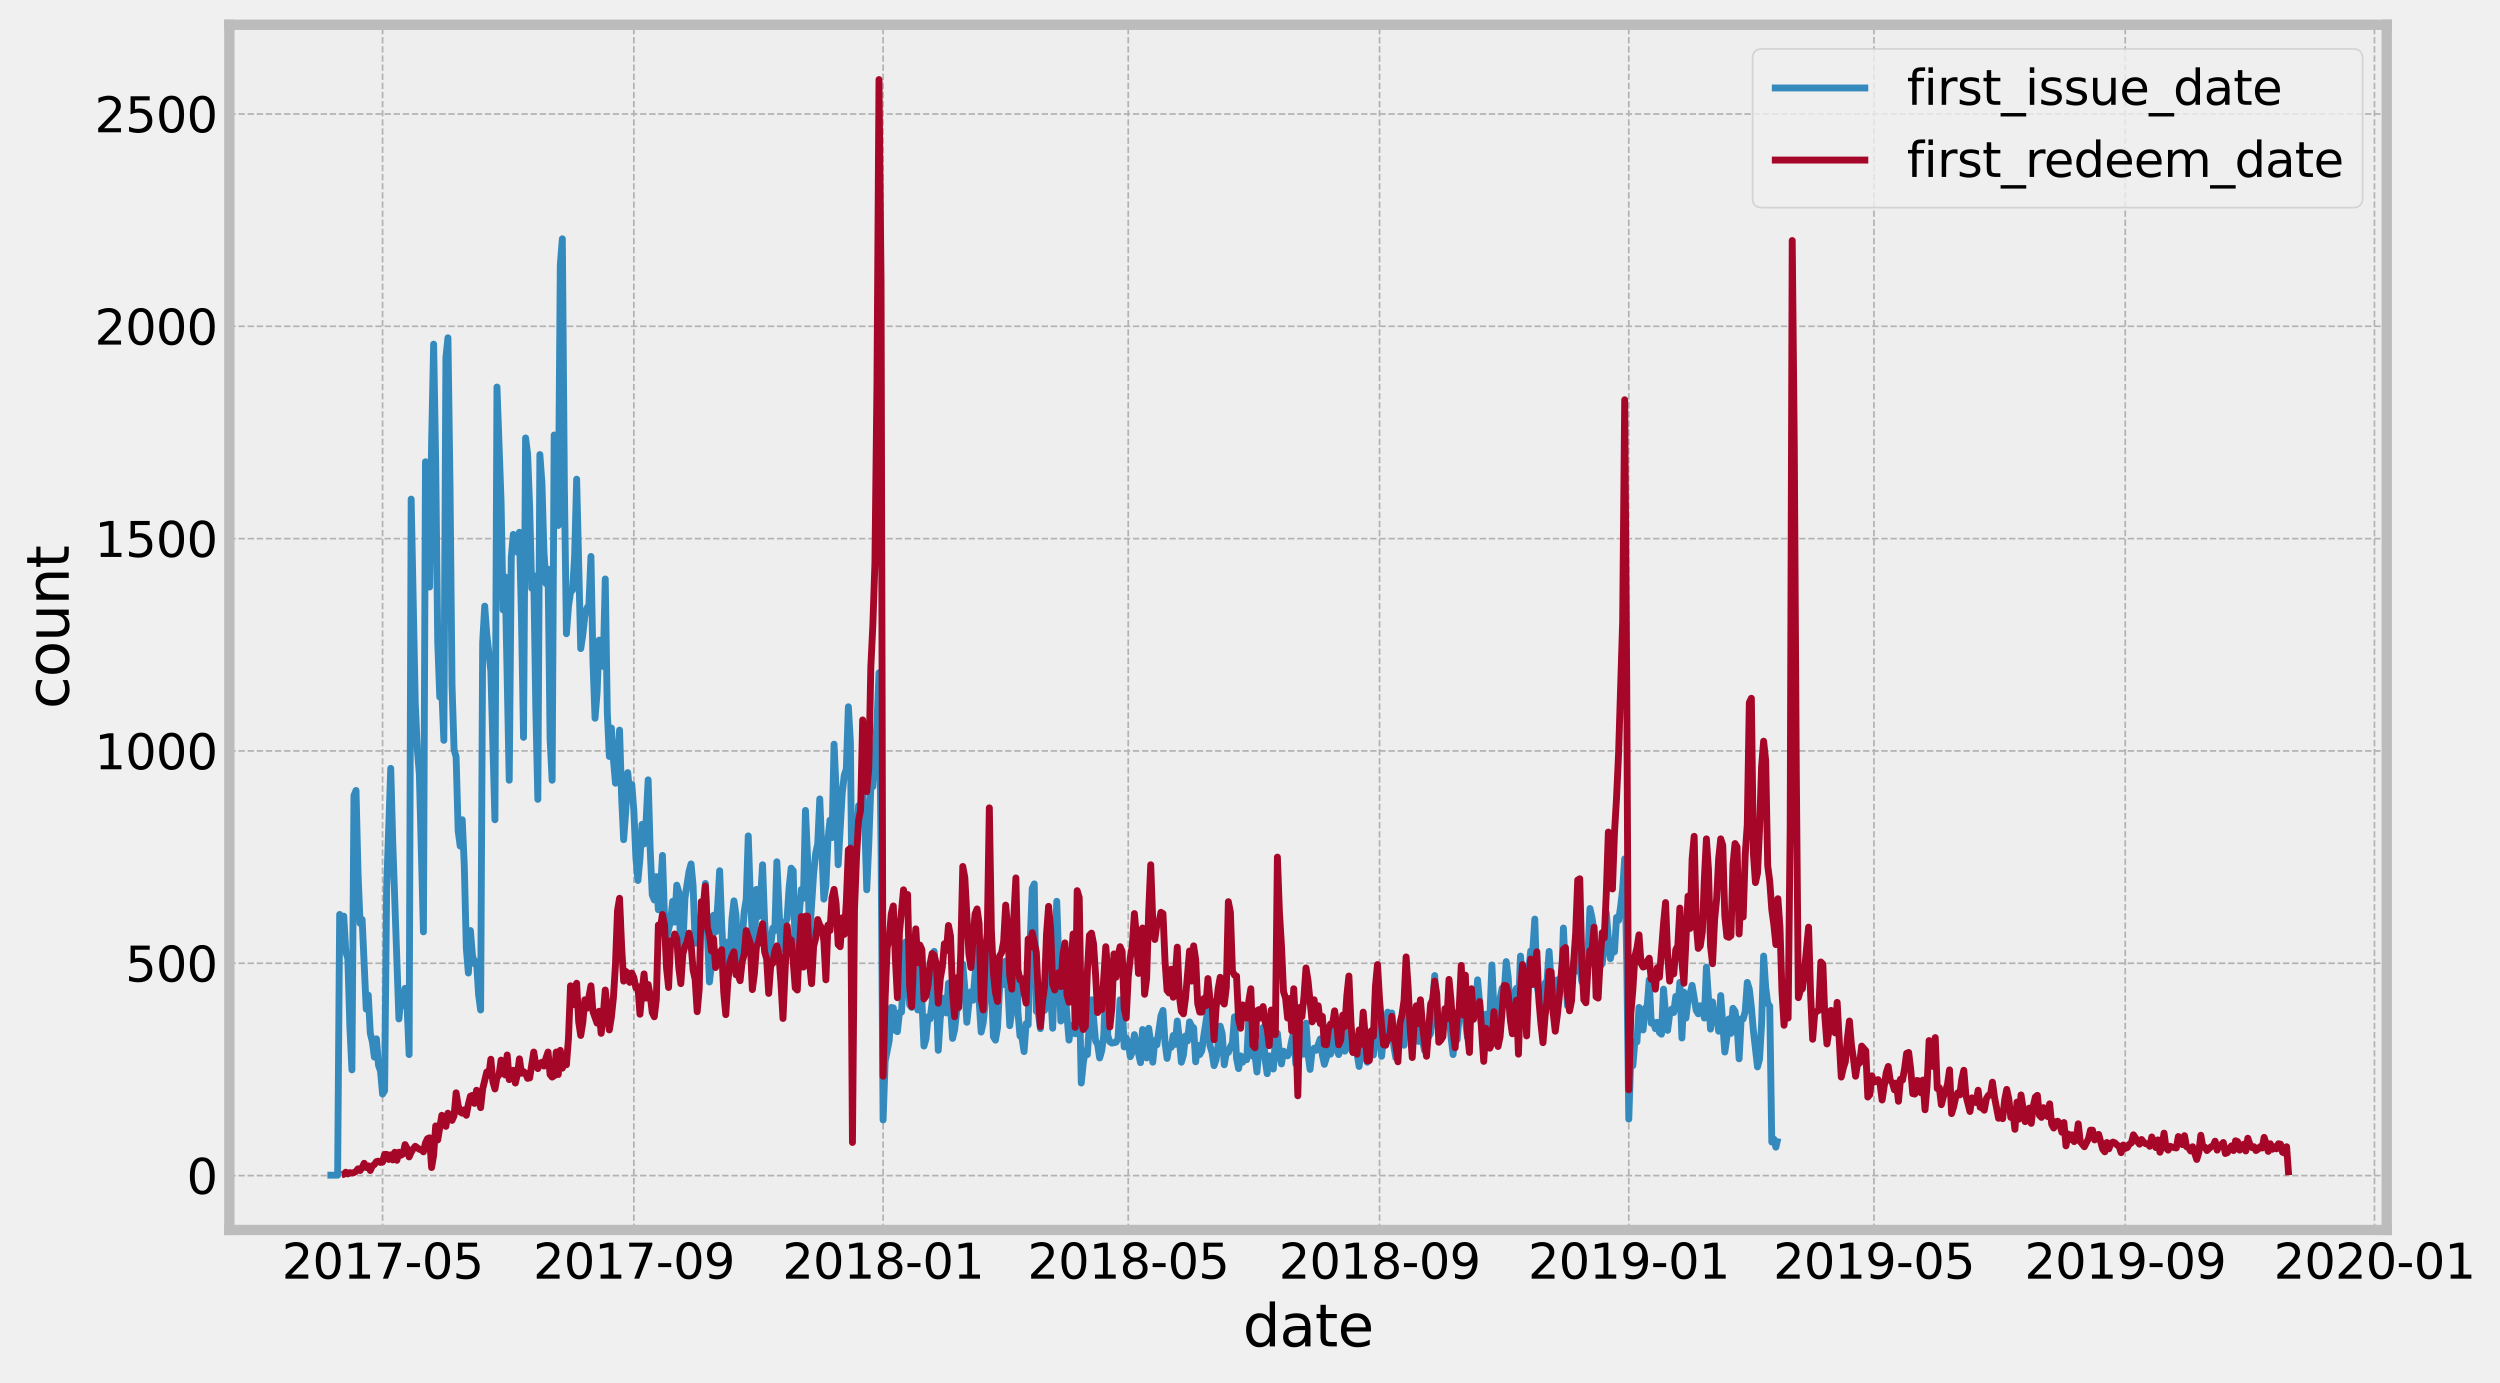 <?xml version="1.0" encoding="utf-8" standalone="no"?>
<!DOCTYPE svg PUBLIC "-//W3C//DTD SVG 1.1//EN"
  "http://www.w3.org/Graphics/SVG/1.1/DTD/svg11.dtd">
<svg xmlns:xlink="http://www.w3.org/1999/xlink" width="725.878pt" height="401.629pt" viewBox="0 0 725.878 401.629" xmlns="http://www.w3.org/2000/svg" version="1.1">
 <defs>
  <style type="text/css">*{stroke-linejoin: round; stroke-linecap: butt}</style>
 </defs>
 <g id="figure_1">
  <g id="patch_1">
   <path d="M 0 401.629 
L 725.878 401.629 
L 725.878 0 
L 0 0 
z
" style="fill: #f0f0f0"/>
  </g>
  <g id="axes_1">
   <g id="patch_2">
    <path d="M 66.589 357.12 
L 692.989 357.12 
L 692.989 7.2 
L 66.589 7.2 
z
" style="fill: #eeeeee"/>
   </g>
   <g id="matplotlib.axis_1">
    <g id="xtick_1">
     <g id="line2d_1">
      <path d="M 111.078 357.12 
L 111.078 7.2 
" clip-path="url(#p4483f1f3fa)" style="fill: none; stroke-dasharray: 1.85,0.8; stroke-dashoffset: 0; stroke: #b2b2b2; stroke-width: 0.5"/>
     </g>
     <g id="line2d_2"/>
     <g id="text_1">
      <!-- 2017-05 -->
      <g transform="translate(81.83 371.258)scale(0.14 -0.14)">
       <defs>
        <path id="DejaVuSans-32" d="M 1228 531 
L 3431 531 
L 3431 0 
L 469 0 
L 469 531 
Q 828 903 1448 1529 
Q 2069 2156 2228 2338 
Q 2531 2678 2651 2914 
Q 2772 3150 2772 3378 
Q 2772 3750 2511 3984 
Q 2250 4219 1831 4219 
Q 1534 4219 1204 4116 
Q 875 4013 500 3803 
L 500 4441 
Q 881 4594 1212 4672 
Q 1544 4750 1819 4750 
Q 2544 4750 2975 4387 
Q 3406 4025 3406 3419 
Q 3406 3131 3298 2873 
Q 3191 2616 2906 2266 
Q 2828 2175 2409 1742 
Q 1991 1309 1228 531 
z
" transform="scale(0.016)"/>
        <path id="DejaVuSans-30" d="M 2034 4250 
Q 1547 4250 1301 3770 
Q 1056 3291 1056 2328 
Q 1056 1369 1301 889 
Q 1547 409 2034 409 
Q 2525 409 2770 889 
Q 3016 1369 3016 2328 
Q 3016 3291 2770 3770 
Q 2525 4250 2034 4250 
z
M 2034 4750 
Q 2819 4750 3233 4129 
Q 3647 3509 3647 2328 
Q 3647 1150 3233 529 
Q 2819 -91 2034 -91 
Q 1250 -91 836 529 
Q 422 1150 422 2328 
Q 422 3509 836 4129 
Q 1250 4750 2034 4750 
z
" transform="scale(0.016)"/>
        <path id="DejaVuSans-31" d="M 794 531 
L 1825 531 
L 1825 4091 
L 703 3866 
L 703 4441 
L 1819 4666 
L 2450 4666 
L 2450 531 
L 3481 531 
L 3481 0 
L 794 0 
L 794 531 
z
" transform="scale(0.016)"/>
        <path id="DejaVuSans-37" d="M 525 4666 
L 3525 4666 
L 3525 4397 
L 1831 0 
L 1172 0 
L 2766 4134 
L 525 4134 
L 525 4666 
z
" transform="scale(0.016)"/>
        <path id="DejaVuSans-2d" d="M 313 2009 
L 1997 2009 
L 1997 1497 
L 313 1497 
L 313 2009 
z
" transform="scale(0.016)"/>
        <path id="DejaVuSans-35" d="M 691 4666 
L 3169 4666 
L 3169 4134 
L 1269 4134 
L 1269 2991 
Q 1406 3038 1543 3061 
Q 1681 3084 1819 3084 
Q 2600 3084 3056 2656 
Q 3513 2228 3513 1497 
Q 3513 744 3044 326 
Q 2575 -91 1722 -91 
Q 1428 -91 1123 -41 
Q 819 9 494 109 
L 494 744 
Q 775 591 1075 516 
Q 1375 441 1709 441 
Q 2250 441 2565 725 
Q 2881 1009 2881 1497 
Q 2881 1984 2565 2268 
Q 2250 2553 1709 2553 
Q 1456 2553 1204 2497 
Q 953 2441 691 2322 
L 691 4666 
z
" transform="scale(0.016)"/>
       </defs>
       <use xlink:href="#DejaVuSans-32"/>
       <use xlink:href="#DejaVuSans-30" x="63.623"/>
       <use xlink:href="#DejaVuSans-31" x="127.246"/>
       <use xlink:href="#DejaVuSans-37" x="190.869"/>
       <use xlink:href="#DejaVuSans-2d" x="254.492"/>
       <use xlink:href="#DejaVuSans-30" x="290.576"/>
       <use xlink:href="#DejaVuSans-35" x="354.199"/>
      </g>
     </g>
    </g>
    <g id="xtick_2">
     <g id="line2d_3">
      <path d="M 184.039 357.12 
L 184.039 7.2 
" clip-path="url(#p4483f1f3fa)" style="fill: none; stroke-dasharray: 1.85,0.8; stroke-dashoffset: 0; stroke: #b2b2b2; stroke-width: 0.5"/>
     </g>
     <g id="line2d_4"/>
     <g id="text_2">
      <!-- 2017-09 -->
      <g transform="translate(154.791 371.258)scale(0.14 -0.14)">
       <defs>
        <path id="DejaVuSans-39" d="M 703 97 
L 703 672 
Q 941 559 1184 500 
Q 1428 441 1663 441 
Q 2288 441 2617 861 
Q 2947 1281 2994 2138 
Q 2813 1869 2534 1725 
Q 2256 1581 1919 1581 
Q 1219 1581 811 2004 
Q 403 2428 403 3163 
Q 403 3881 828 4315 
Q 1253 4750 1959 4750 
Q 2769 4750 3195 4129 
Q 3622 3509 3622 2328 
Q 3622 1225 3098 567 
Q 2575 -91 1691 -91 
Q 1453 -91 1209 -44 
Q 966 3 703 97 
z
M 1959 2075 
Q 2384 2075 2632 2365 
Q 2881 2656 2881 3163 
Q 2881 3666 2632 3958 
Q 2384 4250 1959 4250 
Q 1534 4250 1286 3958 
Q 1038 3666 1038 3163 
Q 1038 2656 1286 2365 
Q 1534 2075 1959 2075 
z
" transform="scale(0.016)"/>
       </defs>
       <use xlink:href="#DejaVuSans-32"/>
       <use xlink:href="#DejaVuSans-30" x="63.623"/>
       <use xlink:href="#DejaVuSans-31" x="127.246"/>
       <use xlink:href="#DejaVuSans-37" x="190.869"/>
       <use xlink:href="#DejaVuSans-2d" x="254.492"/>
       <use xlink:href="#DejaVuSans-30" x="290.576"/>
       <use xlink:href="#DejaVuSans-39" x="354.199"/>
      </g>
     </g>
    </g>
    <g id="xtick_3">
     <g id="line2d_5">
      <path d="M 256.407 357.12 
L 256.407 7.2 
" clip-path="url(#p4483f1f3fa)" style="fill: none; stroke-dasharray: 1.85,0.8; stroke-dashoffset: 0; stroke: #b2b2b2; stroke-width: 0.5"/>
     </g>
     <g id="line2d_6"/>
     <g id="text_3">
      <!-- 2018-01 -->
      <g transform="translate(227.159 371.258)scale(0.14 -0.14)">
       <defs>
        <path id="DejaVuSans-38" d="M 2034 2216 
Q 1584 2216 1326 1975 
Q 1069 1734 1069 1313 
Q 1069 891 1326 650 
Q 1584 409 2034 409 
Q 2484 409 2743 651 
Q 3003 894 3003 1313 
Q 3003 1734 2745 1975 
Q 2488 2216 2034 2216 
z
M 1403 2484 
Q 997 2584 770 2862 
Q 544 3141 544 3541 
Q 544 4100 942 4425 
Q 1341 4750 2034 4750 
Q 2731 4750 3128 4425 
Q 3525 4100 3525 3541 
Q 3525 3141 3298 2862 
Q 3072 2584 2669 2484 
Q 3125 2378 3379 2068 
Q 3634 1759 3634 1313 
Q 3634 634 3220 271 
Q 2806 -91 2034 -91 
Q 1263 -91 848 271 
Q 434 634 434 1313 
Q 434 1759 690 2068 
Q 947 2378 1403 2484 
z
M 1172 3481 
Q 1172 3119 1398 2916 
Q 1625 2713 2034 2713 
Q 2441 2713 2670 2916 
Q 2900 3119 2900 3481 
Q 2900 3844 2670 4047 
Q 2441 4250 2034 4250 
Q 1625 4250 1398 4047 
Q 1172 3844 1172 3481 
z
" transform="scale(0.016)"/>
       </defs>
       <use xlink:href="#DejaVuSans-32"/>
       <use xlink:href="#DejaVuSans-30" x="63.623"/>
       <use xlink:href="#DejaVuSans-31" x="127.246"/>
       <use xlink:href="#DejaVuSans-38" x="190.869"/>
       <use xlink:href="#DejaVuSans-2d" x="254.492"/>
       <use xlink:href="#DejaVuSans-30" x="290.576"/>
       <use xlink:href="#DejaVuSans-31" x="354.199"/>
      </g>
     </g>
    </g>
    <g id="xtick_4">
     <g id="line2d_7">
      <path d="M 327.589 357.12 
L 327.589 7.2 
" clip-path="url(#p4483f1f3fa)" style="fill: none; stroke-dasharray: 1.85,0.8; stroke-dashoffset: 0; stroke: #b2b2b2; stroke-width: 0.5"/>
     </g>
     <g id="line2d_8"/>
     <g id="text_4">
      <!-- 2018-05 -->
      <g transform="translate(298.341 371.258)scale(0.14 -0.14)">
       <use xlink:href="#DejaVuSans-32"/>
       <use xlink:href="#DejaVuSans-30" x="63.623"/>
       <use xlink:href="#DejaVuSans-31" x="127.246"/>
       <use xlink:href="#DejaVuSans-38" x="190.869"/>
       <use xlink:href="#DejaVuSans-2d" x="254.492"/>
       <use xlink:href="#DejaVuSans-30" x="290.576"/>
       <use xlink:href="#DejaVuSans-35" x="354.199"/>
      </g>
     </g>
    </g>
    <g id="xtick_5">
     <g id="line2d_9">
      <path d="M 400.551 357.12 
L 400.551 7.2 
" clip-path="url(#p4483f1f3fa)" style="fill: none; stroke-dasharray: 1.85,0.8; stroke-dashoffset: 0; stroke: #b2b2b2; stroke-width: 0.5"/>
     </g>
     <g id="line2d_10"/>
     <g id="text_5">
      <!-- 2018-09 -->
      <g transform="translate(371.303 371.258)scale(0.14 -0.14)">
       <use xlink:href="#DejaVuSans-32"/>
       <use xlink:href="#DejaVuSans-30" x="63.623"/>
       <use xlink:href="#DejaVuSans-31" x="127.246"/>
       <use xlink:href="#DejaVuSans-38" x="190.869"/>
       <use xlink:href="#DejaVuSans-2d" x="254.492"/>
       <use xlink:href="#DejaVuSans-30" x="290.576"/>
       <use xlink:href="#DejaVuSans-39" x="354.199"/>
      </g>
     </g>
    </g>
    <g id="xtick_6">
     <g id="line2d_11">
      <path d="M 472.919 357.12 
L 472.919 7.2 
" clip-path="url(#p4483f1f3fa)" style="fill: none; stroke-dasharray: 1.85,0.8; stroke-dashoffset: 0; stroke: #b2b2b2; stroke-width: 0.5"/>
     </g>
     <g id="line2d_12"/>
     <g id="text_6">
      <!-- 2019-01 -->
      <g transform="translate(443.671 371.258)scale(0.14 -0.14)">
       <use xlink:href="#DejaVuSans-32"/>
       <use xlink:href="#DejaVuSans-30" x="63.623"/>
       <use xlink:href="#DejaVuSans-31" x="127.246"/>
       <use xlink:href="#DejaVuSans-39" x="190.869"/>
       <use xlink:href="#DejaVuSans-2d" x="254.492"/>
       <use xlink:href="#DejaVuSans-30" x="290.576"/>
       <use xlink:href="#DejaVuSans-31" x="354.199"/>
      </g>
     </g>
    </g>
    <g id="xtick_7">
     <g id="line2d_13">
      <path d="M 544.101 357.12 
L 544.101 7.2 
" clip-path="url(#p4483f1f3fa)" style="fill: none; stroke-dasharray: 1.85,0.8; stroke-dashoffset: 0; stroke: #b2b2b2; stroke-width: 0.5"/>
     </g>
     <g id="line2d_14"/>
     <g id="text_7">
      <!-- 2019-05 -->
      <g transform="translate(514.853 371.258)scale(0.14 -0.14)">
       <use xlink:href="#DejaVuSans-32"/>
       <use xlink:href="#DejaVuSans-30" x="63.623"/>
       <use xlink:href="#DejaVuSans-31" x="127.246"/>
       <use xlink:href="#DejaVuSans-39" x="190.869"/>
       <use xlink:href="#DejaVuSans-2d" x="254.492"/>
       <use xlink:href="#DejaVuSans-30" x="290.576"/>
       <use xlink:href="#DejaVuSans-35" x="354.199"/>
      </g>
     </g>
    </g>
    <g id="xtick_8">
     <g id="line2d_15">
      <path d="M 617.062 357.12 
L 617.062 7.2 
" clip-path="url(#p4483f1f3fa)" style="fill: none; stroke-dasharray: 1.85,0.8; stroke-dashoffset: 0; stroke: #b2b2b2; stroke-width: 0.5"/>
     </g>
     <g id="line2d_16"/>
     <g id="text_8">
      <!-- 2019-09 -->
      <g transform="translate(587.814 371.258)scale(0.14 -0.14)">
       <use xlink:href="#DejaVuSans-32"/>
       <use xlink:href="#DejaVuSans-30" x="63.623"/>
       <use xlink:href="#DejaVuSans-31" x="127.246"/>
       <use xlink:href="#DejaVuSans-39" x="190.869"/>
       <use xlink:href="#DejaVuSans-2d" x="254.492"/>
       <use xlink:href="#DejaVuSans-30" x="290.576"/>
       <use xlink:href="#DejaVuSans-39" x="354.199"/>
      </g>
     </g>
    </g>
    <g id="xtick_9">
     <g id="line2d_17">
      <path d="M 689.43 357.12 
L 689.43 7.2 
" clip-path="url(#p4483f1f3fa)" style="fill: none; stroke-dasharray: 1.85,0.8; stroke-dashoffset: 0; stroke: #b2b2b2; stroke-width: 0.5"/>
     </g>
     <g id="line2d_18"/>
     <g id="text_9">
      <!-- 2020-01 -->
      <g transform="translate(660.182 371.258)scale(0.14 -0.14)">
       <use xlink:href="#DejaVuSans-32"/>
       <use xlink:href="#DejaVuSans-30" x="63.623"/>
       <use xlink:href="#DejaVuSans-32" x="127.246"/>
       <use xlink:href="#DejaVuSans-30" x="190.869"/>
       <use xlink:href="#DejaVuSans-2d" x="254.492"/>
       <use xlink:href="#DejaVuSans-30" x="290.576"/>
       <use xlink:href="#DejaVuSans-31" x="354.199"/>
      </g>
     </g>
    </g>
    <g id="text_10">
     <!-- date -->
     <g transform="translate(360.847 390.935)scale(0.168 -0.168)">
      <defs>
       <path id="DejaVuSans-64" d="M 2906 2969 
L 2906 4863 
L 3481 4863 
L 3481 0 
L 2906 0 
L 2906 525 
Q 2725 213 2448 61 
Q 2172 -91 1784 -91 
Q 1150 -91 751 415 
Q 353 922 353 1747 
Q 353 2572 751 3078 
Q 1150 3584 1784 3584 
Q 2172 3584 2448 3432 
Q 2725 3281 2906 2969 
z
M 947 1747 
Q 947 1113 1208 752 
Q 1469 391 1925 391 
Q 2381 391 2643 752 
Q 2906 1113 2906 1747 
Q 2906 2381 2643 2742 
Q 2381 3103 1925 3103 
Q 1469 3103 1208 2742 
Q 947 2381 947 1747 
z
" transform="scale(0.016)"/>
       <path id="DejaVuSans-61" d="M 2194 1759 
Q 1497 1759 1228 1600 
Q 959 1441 959 1056 
Q 959 750 1161 570 
Q 1363 391 1709 391 
Q 2188 391 2477 730 
Q 2766 1069 2766 1631 
L 2766 1759 
L 2194 1759 
z
M 3341 1997 
L 3341 0 
L 2766 0 
L 2766 531 
Q 2569 213 2275 61 
Q 1981 -91 1556 -91 
Q 1019 -91 701 211 
Q 384 513 384 1019 
Q 384 1609 779 1909 
Q 1175 2209 1959 2209 
L 2766 2209 
L 2766 2266 
Q 2766 2663 2505 2880 
Q 2244 3097 1772 3097 
Q 1472 3097 1187 3025 
Q 903 2953 641 2809 
L 641 3341 
Q 956 3463 1253 3523 
Q 1550 3584 1831 3584 
Q 2591 3584 2966 3190 
Q 3341 2797 3341 1997 
z
" transform="scale(0.016)"/>
       <path id="DejaVuSans-74" d="M 1172 4494 
L 1172 3500 
L 2356 3500 
L 2356 3053 
L 1172 3053 
L 1172 1153 
Q 1172 725 1289 603 
Q 1406 481 1766 481 
L 2356 481 
L 2356 0 
L 1766 0 
Q 1100 0 847 248 
Q 594 497 594 1153 
L 594 3053 
L 172 3053 
L 172 3500 
L 594 3500 
L 594 4494 
L 1172 4494 
z
" transform="scale(0.016)"/>
       <path id="DejaVuSans-65" d="M 3597 1894 
L 3597 1613 
L 953 1613 
Q 991 1019 1311 708 
Q 1631 397 2203 397 
Q 2534 397 2845 478 
Q 3156 559 3463 722 
L 3463 178 
Q 3153 47 2828 -22 
Q 2503 -91 2169 -91 
Q 1331 -91 842 396 
Q 353 884 353 1716 
Q 353 2575 817 3079 
Q 1281 3584 2069 3584 
Q 2775 3584 3186 3129 
Q 3597 2675 3597 1894 
z
M 3022 2063 
Q 3016 2534 2758 2815 
Q 2500 3097 2075 3097 
Q 1594 3097 1305 2825 
Q 1016 2553 972 2059 
L 3022 2063 
z
" transform="scale(0.016)"/>
      </defs>
      <use xlink:href="#DejaVuSans-64"/>
      <use xlink:href="#DejaVuSans-61" x="63.477"/>
      <use xlink:href="#DejaVuSans-74" x="124.756"/>
      <use xlink:href="#DejaVuSans-65" x="163.965"/>
     </g>
    </g>
   </g>
   <g id="matplotlib.axis_2">
    <g id="ytick_1">
     <g id="line2d_19">
      <path d="M 66.589 341.338 
L 692.989 341.338 
" clip-path="url(#p4483f1f3fa)" style="fill: none; stroke-dasharray: 1.85,0.8; stroke-dashoffset: 0; stroke: #b2b2b2; stroke-width: 0.5"/>
     </g>
     <g id="line2d_20"/>
     <g id="text_11">
      <!-- 0 -->
      <g transform="translate(54.182 346.657)scale(0.14 -0.14)">
       <use xlink:href="#DejaVuSans-30"/>
      </g>
     </g>
    </g>
    <g id="ytick_2">
     <g id="line2d_21">
      <path d="M 66.589 279.689 
L 692.989 279.689 
" clip-path="url(#p4483f1f3fa)" style="fill: none; stroke-dasharray: 1.85,0.8; stroke-dashoffset: 0; stroke: #b2b2b2; stroke-width: 0.5"/>
     </g>
     <g id="line2d_22"/>
     <g id="text_12">
      <!-- 500 -->
      <g transform="translate(36.367 285.008)scale(0.14 -0.14)">
       <use xlink:href="#DejaVuSans-35"/>
       <use xlink:href="#DejaVuSans-30" x="63.623"/>
       <use xlink:href="#DejaVuSans-30" x="127.246"/>
      </g>
     </g>
    </g>
    <g id="ytick_3">
     <g id="line2d_23">
      <path d="M 66.589 218.04 
L 692.989 218.04 
" clip-path="url(#p4483f1f3fa)" style="fill: none; stroke-dasharray: 1.85,0.8; stroke-dashoffset: 0; stroke: #b2b2b2; stroke-width: 0.5"/>
     </g>
     <g id="line2d_24"/>
     <g id="text_13">
      <!-- 1000 -->
      <g transform="translate(27.459 223.359)scale(0.14 -0.14)">
       <use xlink:href="#DejaVuSans-31"/>
       <use xlink:href="#DejaVuSans-30" x="63.623"/>
       <use xlink:href="#DejaVuSans-30" x="127.246"/>
       <use xlink:href="#DejaVuSans-30" x="190.869"/>
      </g>
     </g>
    </g>
    <g id="ytick_4">
     <g id="line2d_25">
      <path d="M 66.589 156.391 
L 692.989 156.391 
" clip-path="url(#p4483f1f3fa)" style="fill: none; stroke-dasharray: 1.85,0.8; stroke-dashoffset: 0; stroke: #b2b2b2; stroke-width: 0.5"/>
     </g>
     <g id="line2d_26"/>
     <g id="text_14">
      <!-- 1500 -->
      <g transform="translate(27.459 161.71)scale(0.14 -0.14)">
       <use xlink:href="#DejaVuSans-31"/>
       <use xlink:href="#DejaVuSans-35" x="63.623"/>
       <use xlink:href="#DejaVuSans-30" x="127.246"/>
       <use xlink:href="#DejaVuSans-30" x="190.869"/>
      </g>
     </g>
    </g>
    <g id="ytick_5">
     <g id="line2d_27">
      <path d="M 66.589 94.742 
L 692.989 94.742 
" clip-path="url(#p4483f1f3fa)" style="fill: none; stroke-dasharray: 1.85,0.8; stroke-dashoffset: 0; stroke: #b2b2b2; stroke-width: 0.5"/>
     </g>
     <g id="line2d_28"/>
     <g id="text_15">
      <!-- 2000 -->
      <g transform="translate(27.459 100.061)scale(0.14 -0.14)">
       <use xlink:href="#DejaVuSans-32"/>
       <use xlink:href="#DejaVuSans-30" x="63.623"/>
       <use xlink:href="#DejaVuSans-30" x="127.246"/>
       <use xlink:href="#DejaVuSans-30" x="190.869"/>
      </g>
     </g>
    </g>
    <g id="ytick_6">
     <g id="line2d_29">
      <path d="M 66.589 33.093 
L 692.989 33.093 
" clip-path="url(#p4483f1f3fa)" style="fill: none; stroke-dasharray: 1.85,0.8; stroke-dashoffset: 0; stroke: #b2b2b2; stroke-width: 0.5"/>
     </g>
     <g id="line2d_30"/>
     <g id="text_16">
      <!-- 2500 -->
      <g transform="translate(27.459 38.412)scale(0.14 -0.14)">
       <use xlink:href="#DejaVuSans-32"/>
       <use xlink:href="#DejaVuSans-35" x="63.623"/>
       <use xlink:href="#DejaVuSans-30" x="127.246"/>
       <use xlink:href="#DejaVuSans-30" x="190.869"/>
      </g>
     </g>
    </g>
    <g id="text_17">
     <!-- count -->
     <g transform="translate(19.965 205.858)rotate(-90)scale(0.168 -0.168)">
      <defs>
       <path id="DejaVuSans-63" d="M 3122 3366 
L 3122 2828 
Q 2878 2963 2633 3030 
Q 2388 3097 2138 3097 
Q 1578 3097 1268 2742 
Q 959 2388 959 1747 
Q 959 1106 1268 751 
Q 1578 397 2138 397 
Q 2388 397 2633 464 
Q 2878 531 3122 666 
L 3122 134 
Q 2881 22 2623 -34 
Q 2366 -91 2075 -91 
Q 1284 -91 818 406 
Q 353 903 353 1747 
Q 353 2603 823 3093 
Q 1294 3584 2113 3584 
Q 2378 3584 2631 3529 
Q 2884 3475 3122 3366 
z
" transform="scale(0.016)"/>
       <path id="DejaVuSans-6f" d="M 1959 3097 
Q 1497 3097 1228 2736 
Q 959 2375 959 1747 
Q 959 1119 1226 758 
Q 1494 397 1959 397 
Q 2419 397 2687 759 
Q 2956 1122 2956 1747 
Q 2956 2369 2687 2733 
Q 2419 3097 1959 3097 
z
M 1959 3584 
Q 2709 3584 3137 3096 
Q 3566 2609 3566 1747 
Q 3566 888 3137 398 
Q 2709 -91 1959 -91 
Q 1206 -91 779 398 
Q 353 888 353 1747 
Q 353 2609 779 3096 
Q 1206 3584 1959 3584 
z
" transform="scale(0.016)"/>
       <path id="DejaVuSans-75" d="M 544 1381 
L 544 3500 
L 1119 3500 
L 1119 1403 
Q 1119 906 1312 657 
Q 1506 409 1894 409 
Q 2359 409 2629 706 
Q 2900 1003 2900 1516 
L 2900 3500 
L 3475 3500 
L 3475 0 
L 2900 0 
L 2900 538 
Q 2691 219 2414 64 
Q 2138 -91 1772 -91 
Q 1169 -91 856 284 
Q 544 659 544 1381 
z
M 1991 3584 
L 1991 3584 
z
" transform="scale(0.016)"/>
       <path id="DejaVuSans-6e" d="M 3513 2113 
L 3513 0 
L 2938 0 
L 2938 2094 
Q 2938 2591 2744 2837 
Q 2550 3084 2163 3084 
Q 1697 3084 1428 2787 
Q 1159 2491 1159 1978 
L 1159 0 
L 581 0 
L 581 3500 
L 1159 3500 
L 1159 2956 
Q 1366 3272 1645 3428 
Q 1925 3584 2291 3584 
Q 2894 3584 3203 3211 
Q 3513 2838 3513 2113 
z
" transform="scale(0.016)"/>
      </defs>
      <use xlink:href="#DejaVuSans-63"/>
      <use xlink:href="#DejaVuSans-6f" x="54.98"/>
      <use xlink:href="#DejaVuSans-75" x="116.162"/>
      <use xlink:href="#DejaVuSans-6e" x="179.541"/>
      <use xlink:href="#DejaVuSans-74" x="242.92"/>
     </g>
    </g>
   </g>
   <g id="line2d_31">
    <path d="M 95.062 341.215 
L 98.028 341.215 
L 98.621 265.51 
L 99.214 271.181 
L 99.807 266.003 
L 100.401 276.36 
L 100.994 278.333 
L 101.587 298.184 
L 102.18 310.637 
L 102.773 230.986 
L 103.367 229.506 
L 103.96 253.673 
L 104.553 268.099 
L 105.146 266.989 
L 106.332 293.005 
L 106.926 288.936 
L 107.519 300.033 
L 108.112 302.499 
L 108.705 306.938 
L 109.298 301.636 
L 109.892 309.28 
L 110.485 311.007 
L 111.078 317.665 
L 111.671 316.678 
L 112.264 257.742 
L 113.451 223.095 
L 114.044 244.795 
L 115.823 295.841 
L 116.417 289.183 
L 117.01 292.019 
L 117.603 286.963 
L 118.196 292.142 
L 118.789 306.198 
L 119.382 144.924 
L 120.569 204.107 
L 121.162 217.423 
L 121.755 224.698 
L 122.942 270.565 
L 123.535 134.074 
L 124.128 150.102 
L 124.721 170.447 
L 125.314 128.649 
L 125.907 99.92 
L 126.501 134.444 
L 127.094 186.475 
L 127.687 202.381 
L 128.28 200.655 
L 128.873 214.957 
L 129.467 103.866 
L 130.06 98.071 
L 130.653 140.485 
L 131.246 198.929 
L 131.839 217.67 
L 132.432 219.766 
L 133.026 241.22 
L 133.619 245.659 
L 134.212 238.014 
L 134.805 251.33 
L 135.398 275.373 
L 135.992 282.525 
L 136.585 270.195 
L 137.178 277.346 
L 137.771 279.812 
L 138.364 279.196 
L 138.957 288.813 
L 139.551 293.252 
L 140.144 186.475 
L 140.737 175.995 
L 141.33 184.133 
L 142.517 194.86 
L 143.703 238.014 
L 144.296 112.373 
L 145.482 145.54 
L 146.076 177.105 
L 146.669 167.488 
L 147.855 226.547 
L 148.448 161.816 
L 149.042 155.158 
L 149.635 156.144 
L 150.228 160.336 
L 150.821 154.541 
L 151.414 179.694 
L 152.007 214.094 
L 152.601 127.169 
L 153.194 131.854 
L 153.787 147.39 
L 154.38 170.817 
L 154.973 167.118 
L 155.567 205.34 
L 156.16 232.096 
L 156.753 131.978 
L 157.346 140.239 
L 157.939 160.336 
L 158.532 169.46 
L 159.126 165.268 
L 159.719 214.587 
L 160.312 226.547 
L 160.905 126.306 
L 161.498 133.211 
L 162.092 152.568 
L 162.685 76.863 
L 163.278 69.342 
L 163.871 141.595 
L 164.464 184.009 
L 165.057 176.118 
L 165.651 171.926 
L 166.244 171.31 
L 166.837 161.693 
L 167.43 139.129 
L 168.617 188.325 
L 169.21 184.379 
L 169.803 178.831 
L 170.396 176.612 
L 170.989 175.625 
L 171.582 161.569 
L 172.176 192.394 
L 172.769 208.546 
L 173.362 201.148 
L 173.955 185.859 
L 174.548 192.147 
L 175.142 193.503 
L 175.735 168.104 
L 176.328 206.696 
L 176.921 219.643 
L 177.514 211.382 
L 178.107 220.506 
L 178.701 227.41 
L 179.294 225.068 
L 179.887 211.998 
L 180.48 231.233 
L 181.073 243.809 
L 181.667 235.795 
L 182.26 224.328 
L 182.853 230.493 
L 183.446 227.78 
L 184.039 235.425 
L 184.632 249.111 
L 185.226 255.646 
L 185.819 249.234 
L 186.412 239.37 
L 187.005 245.042 
L 187.598 238.384 
L 188.192 226.424 
L 188.785 246.645 
L 189.378 259.838 
L 189.971 261.317 
L 190.564 254.536 
L 191.157 264.153 
L 191.751 259.098 
L 192.344 248.371 
L 192.937 266.126 
L 193.53 272.414 
L 194.717 267.359 
L 195.31 261.687 
L 195.903 267.729 
L 196.496 257.002 
L 197.089 258.975 
L 197.682 277.1 
L 198.276 274.634 
L 198.869 260.824 
L 200.055 253.056 
L 200.648 250.837 
L 201.242 257.249 
L 201.835 273.894 
L 202.428 271.921 
L 203.021 272.538 
L 203.614 265.386 
L 204.207 266.619 
L 204.801 256.509 
L 205.987 285.114 
L 206.58 280.182 
L 207.173 265.756 
L 207.767 270.565 
L 208.36 263.167 
L 208.953 252.81 
L 209.546 268.592 
L 210.139 279.812 
L 210.732 279.565 
L 211.326 273.524 
L 211.919 279.689 
L 212.512 266.866 
L 213.105 261.564 
L 213.698 265.756 
L 214.292 280.182 
L 214.885 277.223 
L 215.478 273.031 
L 216.071 264.77 
L 216.664 261.071 
L 217.257 242.699 
L 217.851 260.208 
L 218.444 271.551 
L 219.037 276.483 
L 219.63 258.235 
L 220.223 266.126 
L 220.817 261.071 
L 221.41 251.084 
L 222.003 267.482 
L 222.596 275.867 
L 223.189 281.415 
L 223.782 274.51 
L 224.376 269.455 
L 224.969 270.195 
L 225.562 250.221 
L 226.748 275.743 
L 227.342 273.77 
L 227.935 268.099 
L 228.528 266.742 
L 229.121 257.742 
L 229.714 252.07 
L 230.307 252.81 
L 230.901 277.346 
L 231.494 269.208 
L 232.087 265.016 
L 232.68 258.235 
L 233.273 260.824 
L 233.867 235.301 
L 234.46 248.618 
L 235.053 271.921 
L 236.239 253.673 
L 236.832 247.755 
L 237.426 245.042 
L 238.019 231.972 
L 239.205 261.071 
L 239.798 257.125 
L 240.392 243.932 
L 240.985 238.137 
L 241.578 243.193 
L 242.171 216.067 
L 242.764 229.506 
L 243.357 251.084 
L 244.544 230.246 
L 245.137 225.068 
L 245.73 223.342 
L 246.323 205.217 
L 246.917 215.45 
L 247.51 274.14 
L 248.103 238.137 
L 248.696 243.069 
L 249.289 233.945 
L 249.882 234.808 
L 250.476 229.013 
L 251.069 238.384 
L 251.662 258.358 
L 252.255 245.042 
L 252.848 228.273 
L 253.442 228.397 
L 254.628 209.902 
L 255.221 195.353 
L 255.814 245.905 
L 256.407 325.186 
L 257.001 308.171 
L 258.187 302.129 
L 258.78 292.512 
L 259.373 292.635 
L 259.967 299.17 
L 260.56 299.54 
L 261.153 293.991 
L 261.746 293.868 
L 262.932 273.524 
L 263.526 280.675 
L 264.119 291.772 
L 264.712 292.512 
L 265.305 287.087 
L 265.898 290.662 
L 266.492 293.252 
L 267.085 281.168 
L 267.678 290.909 
L 268.271 303.732 
L 268.864 301.636 
L 269.457 295.224 
L 270.051 295.841 
L 270.644 291.156 
L 271.237 276.236 
L 271.83 288.073 
L 272.423 304.965 
L 273.017 295.471 
L 273.61 291.895 
L 274.203 289.799 
L 274.796 294.115 
L 275.389 285.484 
L 275.982 292.142 
L 276.576 301.513 
L 277.169 299.047 
L 277.762 293.745 
L 278.948 287.95 
L 279.542 279.935 
L 280.135 286.963 
L 280.728 296.827 
L 281.321 291.279 
L 281.914 287.95 
L 282.507 290.416 
L 283.694 275.62 
L 284.287 290.539 
L 284.88 299.663 
L 285.473 296.951 
L 286.067 290.786 
L 286.66 288.443 
L 287.253 270.935 
L 288.439 301.019 
L 289.032 302.006 
L 289.626 298.43 
L 290.219 286.963 
L 290.812 281.292 
L 291.405 285.854 
L 291.998 279.072 
L 292.592 285.484 
L 293.185 297.814 
L 293.778 293.375 
L 294.371 285.977 
L 294.964 265.263 
L 295.557 293.868 
L 296.151 300.773 
L 296.744 301.389 
L 297.337 305.335 
L 297.93 297.197 
L 298.523 297.567 
L 299.117 273.154 
L 299.71 257.988 
L 300.303 256.632 
L 300.896 293.621 
L 301.489 294.115 
L 302.082 298.677 
L 302.676 290.416 
L 303.269 293.375 
L 303.862 291.772 
L 304.455 269.208 
L 305.048 288.073 
L 305.642 298.553 
L 306.828 261.687 
L 308.014 296.457 
L 308.607 280.675 
L 310.387 302.006 
L 310.98 297.69 
L 312.167 300.156 
L 312.76 282.648 
L 313.353 285.484 
L 313.946 314.459 
L 314.539 308.541 
L 315.132 305.088 
L 315.726 306.198 
L 316.319 296.704 
L 316.912 290.292 
L 317.505 295.471 
L 318.098 302.252 
L 318.692 303.239 
L 319.285 307.184 
L 319.878 305.088 
L 320.471 300.649 
L 321.064 286.717 
L 321.657 300.773 
L 322.251 302.499 
L 322.844 302.869 
L 324.03 302.622 
L 324.623 301.513 
L 325.217 290.292 
L 325.81 291.156 
L 326.403 303.979 
L 326.996 301.389 
L 327.589 302.746 
L 328.182 306.814 
L 328.776 305.335 
L 329.369 300.403 
L 331.148 308.541 
L 331.742 298.923 
L 332.335 303.855 
L 332.928 307.184 
L 333.521 298.553 
L 334.114 302.622 
L 334.707 308.417 
L 335.301 302.129 
L 335.894 303.362 
L 337.08 294.978 
L 337.673 293.375 
L 338.267 302.746 
L 338.86 307.308 
L 339.453 303.609 
L 340.046 304.102 
L 340.639 300.649 
L 341.232 303.239 
L 341.826 296.457 
L 342.419 301.636 
L 343.012 308.417 
L 343.605 306.321 
L 344.198 300.773 
L 344.792 302.252 
L 345.385 296.704 
L 345.978 297.937 
L 346.571 298.43 
L 347.164 308.294 
L 347.757 303.485 
L 348.351 306.198 
L 348.944 305.088 
L 349.537 300.649 
L 350.723 293.005 
L 351.317 303.609 
L 351.91 305.581 
L 352.503 309.404 
L 353.096 307.677 
L 353.689 303.362 
L 354.282 297.937 
L 354.876 300.156 
L 355.469 309.157 
L 356.062 305.705 
L 356.655 305.581 
L 357.248 303.979 
L 357.842 302.746 
L 358.435 295.224 
L 359.028 307.308 
L 359.621 310.267 
L 360.214 306.568 
L 360.807 308.417 
L 361.401 307.308 
L 361.994 307.677 
L 362.587 295.964 
L 363.18 302.869 
L 363.773 306.691 
L 364.367 306.075 
L 364.96 311.253 
L 365.553 304.348 
L 366.146 305.335 
L 366.739 298.307 
L 367.332 307.677 
L 367.926 311.746 
L 368.519 306.568 
L 369.112 306.814 
L 369.705 310.39 
L 370.298 302.252 
L 370.892 300.033 
L 371.485 305.705 
L 372.078 308.91 
L 372.671 305.212 
L 373.857 306.568 
L 374.451 305.335 
L 375.044 302.129 
L 375.637 299.786 
L 376.23 308.91 
L 376.823 308.171 
L 377.417 305.951 
L 378.01 305.088 
L 378.603 306.075 
L 379.196 297.074 
L 379.789 306.075 
L 380.382 310.513 
L 380.976 305.088 
L 381.569 304.348 
L 382.162 304.965 
L 383.348 301.636 
L 383.942 306.321 
L 384.535 309.034 
L 385.128 307.061 
L 385.721 303.979 
L 386.314 306.075 
L 386.907 300.156 
L 387.501 297.444 
L 388.094 304.842 
L 388.687 306.198 
L 389.28 304.348 
L 389.873 300.649 
L 390.467 305.212 
L 391.653 297.444 
L 392.246 304.472 
L 392.839 305.581 
L 393.432 300.896 
L 394.026 305.828 
L 394.619 309.65 
L 395.212 304.718 
L 395.805 301.143 
L 396.398 306.938 
L 396.992 308.417 
L 397.585 306.075 
L 398.178 304.225 
L 398.771 306.321 
L 399.364 300.773 
L 399.957 293.375 
L 401.144 306.691 
L 401.737 300.649 
L 402.33 300.896 
L 402.923 293.868 
L 403.517 302.129 
L 404.11 294.115 
L 404.703 303.855 
L 405.296 307.184 
L 406.482 299.91 
L 407.076 301.513 
L 407.669 303.485 
L 408.262 292.882 
L 408.855 300.526 
L 409.448 300.649 
L 410.042 301.019 
L 410.635 299.047 
L 411.228 298.184 
L 411.821 302.376 
L 412.414 295.101 
L 413.007 301.882 
L 413.601 304.965 
L 414.194 302.499 
L 414.787 301.019 
L 415.38 300.033 
L 416.567 283.264 
L 417.16 296.457 
L 417.753 299.17 
L 418.346 297.32 
L 418.939 298.43 
L 420.719 294.361 
L 421.312 301.019 
L 421.905 306.198 
L 422.498 299.416 
L 423.092 301.882 
L 423.685 294.731 
L 424.278 294.854 
L 424.871 285.237 
L 425.464 296.087 
L 426.057 301.143 
L 426.651 295.224 
L 427.244 295.348 
L 427.837 292.019 
L 428.43 293.128 
L 429.023 284.497 
L 430.21 298.184 
L 430.803 298.06 
L 431.396 294.485 
L 431.989 298.43 
L 432.582 295.224 
L 433.176 280.182 
L 433.769 293.498 
L 434.362 297.444 
L 434.955 292.882 
L 436.142 286.963 
L 436.735 288.32 
L 437.328 279.196 
L 437.921 283.881 
L 438.514 295.101 
L 439.107 299.047 
L 439.701 288.443 
L 440.294 286.963 
L 440.887 292.882 
L 441.48 277.593 
L 442.073 286.1 
L 442.667 292.142 
L 443.26 285.237 
L 443.853 281.908 
L 444.446 276.113 
L 445.039 276.236 
L 445.632 266.866 
L 446.226 285.73 
L 446.819 289.429 
L 447.412 288.32 
L 448.005 291.525 
L 448.598 285.484 
L 449.192 284.744 
L 449.785 276.236 
L 450.971 293.868 
L 451.564 292.265 
L 452.157 284.497 
L 452.751 288.196 
L 453.344 286.593 
L 453.937 269.455 
L 454.53 282.278 
L 455.123 292.019 
L 455.717 283.388 
L 456.31 284.004 
L 456.903 279.442 
L 457.496 282.031 
L 458.089 270.688 
L 458.682 279.319 
L 459.276 284.991 
L 459.869 285.977 
L 460.462 283.758 
L 461.055 277.346 
L 461.648 263.783 
L 462.242 266.496 
L 462.835 270.318 
L 463.428 281.785 
L 464.021 274.264 
L 464.614 280.552 
L 465.207 279.812 
L 465.801 274.14 
L 466.394 265.016 
L 466.987 272.538 
L 467.58 278.333 
L 468.173 275.373 
L 468.767 276.36 
L 469.36 266.373 
L 469.953 267.236 
L 470.546 263.29 
L 471.139 258.112 
L 471.732 249.357 
L 472.326 279.072 
L 472.919 324.939 
L 473.512 306.444 
L 474.105 309.404 
L 474.698 302.376 
L 475.292 302.499 
L 475.885 292.512 
L 476.478 297.32 
L 477.071 299.047 
L 477.664 292.758 
L 478.257 292.142 
L 478.851 284.497 
L 479.444 297.074 
L 480.037 296.704 
L 480.63 298.677 
L 481.223 296.827 
L 481.817 299.786 
L 482.41 300.28 
L 483.003 287.21 
L 483.596 294.361 
L 484.189 299.17 
L 484.782 294.485 
L 485.376 293.005 
L 485.969 293.991 
L 486.562 289.306 
L 487.155 292.882 
L 487.748 285.237 
L 488.342 301.389 
L 488.935 288.073 
L 489.528 295.594 
L 490.121 290.292 
L 490.714 288.566 
L 491.307 286.1 
L 492.494 293.375 
L 493.087 294.361 
L 493.68 292.019 
L 494.273 292.512 
L 494.867 295.594 
L 495.46 280.798 
L 496.646 298.8 
L 497.239 290.909 
L 497.832 296.827 
L 498.426 295.101 
L 499.019 299.416 
L 499.612 289.059 
L 500.798 305.458 
L 501.392 301.266 
L 501.985 295.841 
L 502.578 300.033 
L 503.171 292.758 
L 503.764 293.621 
L 504.357 297.69 
L 504.951 307.431 
L 505.544 295.841 
L 506.137 295.841 
L 506.73 293.621 
L 507.323 285.237 
L 507.917 287.21 
L 508.51 292.388 
L 509.103 299.293 
L 510.289 309.774 
L 510.882 307.554 
L 511.476 297.444 
L 512.069 277.593 
L 512.662 286.593 
L 513.255 291.279 
L 513.848 292.142 
L 514.442 331.597 
L 515.035 330.734 
L 515.628 333.077 
L 516.221 330.488 
L 516.221 330.488 
" clip-path="url(#p4483f1f3fa)" style="fill: none; stroke: #348abd; stroke-width: 2"/>
   </g>
   <g id="line2d_32">
    <path d="M 99.214 341.091 
L 99.807 340.968 
L 100.401 340.351 
L 100.994 340.845 
L 101.587 340.475 
L 102.18 340.598 
L 102.773 340.475 
L 103.367 340.105 
L 103.96 339.365 
L 104.553 339.858 
L 105.146 338.995 
L 105.739 337.762 
L 106.332 338.995 
L 106.926 338.502 
L 107.519 339.858 
L 108.112 338.502 
L 108.705 338.132 
L 109.298 337.269 
L 109.892 337.146 
L 110.485 337.516 
L 111.078 337.392 
L 111.671 335.173 
L 112.264 335.173 
L 112.857 336.653 
L 113.451 335.296 
L 114.044 336.776 
L 114.637 334.556 
L 115.23 336.899 
L 115.823 334.556 
L 116.417 335.42 
L 117.01 335.05 
L 117.603 332.337 
L 118.196 333.447 
L 118.789 335.913 
L 119.382 334.556 
L 119.976 333.57 
L 120.569 332.83 
L 121.755 333.693 
L 122.348 333.817 
L 122.942 334.433 
L 123.535 331.844 
L 124.128 330.611 
L 124.721 330.364 
L 125.314 338.995 
L 125.907 335.42 
L 126.501 326.912 
L 127.094 330.981 
L 128.28 323.83 
L 128.873 326.295 
L 129.467 327.035 
L 130.06 323.213 
L 131.246 325.309 
L 131.839 323.953 
L 132.432 317.295 
L 133.026 320.994 
L 133.619 322.843 
L 134.212 323.213 
L 134.805 322.227 
L 135.398 323.83 
L 135.992 320.624 
L 136.585 318.281 
L 137.178 318.035 
L 137.771 320.377 
L 138.364 316.555 
L 138.957 318.651 
L 139.551 321.61 
L 140.144 316.185 
L 141.33 311.253 
L 141.923 312.239 
L 142.517 307.554 
L 143.11 314.089 
L 143.703 316.185 
L 144.296 312.856 
L 144.889 312.116 
L 145.482 307.801 
L 146.076 309.65 
L 146.669 312.116 
L 147.262 306.321 
L 147.855 313.472 
L 148.448 311.5 
L 149.042 310.76 
L 149.635 314.459 
L 150.228 311.87 
L 150.821 307.431 
L 151.414 311.623 
L 152.007 311.13 
L 152.601 311.623 
L 153.194 313.103 
L 153.787 312.979 
L 154.973 305.458 
L 155.567 309.157 
L 156.16 310.267 
L 156.753 308.787 
L 157.346 308.417 
L 157.939 309.527 
L 158.532 307.184 
L 159.126 305.458 
L 159.719 311.993 
L 160.312 312.733 
L 160.905 312.363 
L 161.498 305.458 
L 162.092 311.993 
L 162.685 304.965 
L 163.278 310.143 
L 163.871 308.664 
L 164.464 309.157 
L 165.057 301.513 
L 165.651 286.224 
L 166.244 291.772 
L 166.837 286.84 
L 167.43 285.484 
L 168.023 296.704 
L 168.617 300.649 
L 169.21 296.951 
L 169.803 290.292 
L 170.396 292.758 
L 171.582 286.224 
L 172.176 293.745 
L 173.362 297.074 
L 173.955 293.621 
L 174.548 300.033 
L 175.142 294.731 
L 175.735 287.457 
L 176.921 299.047 
L 177.514 295.348 
L 178.107 289.676 
L 178.701 280.059 
L 179.294 264.4 
L 179.887 260.824 
L 180.48 274.634 
L 181.073 284.867 
L 181.667 282.031 
L 182.26 282.525 
L 182.853 285.237 
L 183.446 282.525 
L 184.039 283.881 
L 184.632 286.84 
L 185.226 286.47 
L 185.819 294.485 
L 186.412 287.826 
L 187.005 282.771 
L 187.598 289.799 
L 188.192 285.854 
L 188.785 288.936 
L 189.378 293.991 
L 189.971 295.224 
L 190.564 290.169 
L 191.157 268.592 
L 191.751 269.332 
L 192.344 265.51 
L 192.937 268.469 
L 193.53 281.045 
L 194.123 286.717 
L 194.717 273.154 
L 195.31 274.14 
L 195.903 271.181 
L 196.496 272.538 
L 197.089 281.045 
L 197.682 285.607 
L 198.276 276.976 
L 198.869 274.757 
L 199.462 273.647 
L 200.055 270.935 
L 200.648 274.14 
L 201.242 281.662 
L 201.835 284.374 
L 202.428 293.745 
L 203.021 287.087 
L 203.614 261.811 
L 204.207 262.797 
L 204.801 257.249 
L 205.394 269.332 
L 205.987 271.551 
L 206.58 276.113 
L 207.173 272.538 
L 207.767 280.922 
L 208.36 276.483 
L 208.953 277.223 
L 209.546 275.743 
L 210.139 288.196 
L 210.732 294.608 
L 211.326 285.114 
L 211.919 279.442 
L 212.512 277.593 
L 213.105 276.36 
L 213.698 283.018 
L 214.292 283.018 
L 214.885 284.744 
L 215.478 279.319 
L 216.071 277.1 
L 216.664 270.195 
L 217.851 273.894 
L 218.444 287.333 
L 219.037 282.771 
L 219.63 274.88 
L 220.223 273.647 
L 221.41 268.222 
L 222.003 276.36 
L 222.596 278.456 
L 223.189 288.443 
L 223.782 280.305 
L 224.376 279.689 
L 224.969 276.113 
L 225.562 274.634 
L 226.155 277.223 
L 226.748 285.361 
L 227.342 295.718 
L 228.528 268.839 
L 229.121 274.14 
L 229.714 272.907 
L 230.307 279.196 
L 230.901 286.84 
L 231.494 287.457 
L 232.087 275.25 
L 232.68 266.126 
L 233.273 280.798 
L 233.867 266.003 
L 234.46 266.003 
L 235.053 279.689 
L 235.646 285.607 
L 236.239 274.757 
L 236.832 272.414 
L 237.426 266.989 
L 238.019 268.592 
L 238.612 269.455 
L 239.205 273.154 
L 239.798 284.497 
L 240.392 268.592 
L 240.985 270.195 
L 241.578 260.701 
L 242.171 258.235 
L 242.764 262.427 
L 243.357 274.264 
L 243.951 274.88 
L 244.544 266.496 
L 245.137 271.305 
L 245.73 261.934 
L 246.323 246.768 
L 246.917 246.275 
L 247.51 331.721 
L 248.103 264.153 
L 248.696 248.741 
L 249.289 238.261 
L 249.882 235.178 
L 250.476 209.039 
L 251.069 214.957 
L 251.662 229.876 
L 252.255 222.972 
L 252.848 193.627 
L 253.442 181.297 
L 254.035 163.542 
L 254.628 111.387 
L 255.221 23.105 
L 255.814 82.042 
L 256.407 312.486 
L 257.001 289.799 
L 257.594 275.127 
L 258.187 272.414 
L 258.78 265.386 
L 259.373 263.044 
L 259.967 278.209 
L 260.56 289.676 
L 261.153 270.811 
L 262.339 258.358 
L 262.932 263.044 
L 263.526 259.715 
L 264.119 286.593 
L 264.712 292.265 
L 265.305 278.333 
L 265.898 269.702 
L 266.492 279.565 
L 267.085 274.387 
L 267.678 275.743 
L 268.271 290.046 
L 268.864 289.183 
L 269.457 285.977 
L 270.051 279.812 
L 270.644 276.853 
L 271.237 277.346 
L 271.83 279.812 
L 272.423 291.279 
L 273.017 284.128 
L 273.61 280.798 
L 274.203 274.017 
L 274.796 275.99 
L 275.389 268.715 
L 275.982 271.798 
L 276.576 288.073 
L 277.169 295.224 
L 277.762 283.881 
L 278.355 292.512 
L 278.948 276.73 
L 279.542 251.577 
L 280.135 254.783 
L 281.321 276.976 
L 281.914 280.922 
L 283.101 265.386 
L 283.694 263.907 
L 284.287 268.222 
L 284.88 290.292 
L 285.473 293.252 
L 286.067 276.73 
L 286.66 270.811 
L 287.253 234.562 
L 287.846 270.072 
L 288.439 282.648 
L 289.032 288.196 
L 289.626 290.786 
L 290.219 277.593 
L 290.812 276.606 
L 291.405 273.401 
L 291.998 262.797 
L 292.592 269.578 
L 293.185 283.264 
L 293.778 287.21 
L 294.371 266.003 
L 294.964 254.906 
L 295.557 281.662 
L 296.151 284.497 
L 296.744 284.128 
L 297.337 288.32 
L 297.93 291.279 
L 298.523 272.661 
L 299.117 275.003 
L 299.71 270.811 
L 300.896 276.483 
L 301.489 289.429 
L 302.082 298.06 
L 302.676 290.909 
L 303.269 286.593 
L 303.862 271.181 
L 304.455 263.167 
L 305.048 269.702 
L 305.642 285.73 
L 306.235 287.457 
L 306.828 284.004 
L 307.421 282.401 
L 308.014 286.47 
L 308.607 277.223 
L 309.201 273.77 
L 309.794 288.813 
L 310.387 291.032 
L 310.98 279.935 
L 311.573 271.181 
L 312.167 298.307 
L 312.76 258.605 
L 313.353 260.578 
L 313.946 296.334 
L 314.539 298.923 
L 315.132 298.06 
L 315.726 281.908 
L 316.319 271.551 
L 316.912 270.935 
L 317.505 274.017 
L 318.098 283.018 
L 318.692 293.991 
L 319.285 289.306 
L 319.878 293.128 
L 321.064 274.88 
L 321.657 282.155 
L 322.251 298.184 
L 322.844 292.512 
L 323.437 276.976 
L 324.03 283.758 
L 324.623 277.469 
L 325.217 274.88 
L 325.81 276.236 
L 326.403 292.758 
L 326.996 295.594 
L 327.589 283.758 
L 328.182 278.086 
L 328.776 274.51 
L 329.369 265.263 
L 329.962 271.674 
L 330.555 282.648 
L 331.148 282.155 
L 331.742 269.455 
L 332.335 288.69 
L 332.928 284.128 
L 333.521 264.646 
L 334.114 251.084 
L 334.707 267.359 
L 335.301 272.784 
L 335.894 268.469 
L 336.487 267.975 
L 337.08 264.893 
L 337.673 265.263 
L 338.267 279.072 
L 338.86 287.58 
L 339.453 288.32 
L 340.046 281.415 
L 340.639 289.553 
L 341.232 283.758 
L 341.826 275.003 
L 342.419 289.183 
L 343.012 293.621 
L 343.605 294.361 
L 344.198 289.923 
L 345.385 276.113 
L 345.978 284.867 
L 346.571 274.634 
L 347.164 278.579 
L 347.757 291.402 
L 348.351 293.868 
L 348.944 293.868 
L 349.537 289.923 
L 350.13 292.019 
L 350.723 284.128 
L 351.317 290.169 
L 351.91 291.402 
L 352.503 301.882 
L 353.096 292.635 
L 353.689 287.087 
L 354.282 283.758 
L 354.876 290.662 
L 355.469 291.525 
L 356.062 286.717 
L 356.655 261.811 
L 357.248 264.893 
L 357.842 282.031 
L 358.435 283.141 
L 359.028 283.388 
L 359.621 295.964 
L 360.214 298.553 
L 360.807 291.772 
L 361.401 292.882 
L 361.994 295.594 
L 362.587 290.662 
L 363.18 287.087 
L 363.773 303.485 
L 364.367 304.225 
L 364.96 293.498 
L 365.553 293.128 
L 366.146 295.594 
L 366.739 292.265 
L 367.332 296.704 
L 367.926 298.677 
L 368.519 303.609 
L 369.112 293.252 
L 369.705 299.786 
L 370.298 300.403 
L 370.892 248.864 
L 371.485 264.893 
L 372.078 274.634 
L 372.671 287.95 
L 373.264 289.799 
L 373.857 295.594 
L 374.451 289.923 
L 375.044 299.293 
L 375.637 287.087 
L 376.23 298.923 
L 376.823 318.158 
L 377.417 292.512 
L 378.01 295.224 
L 378.603 289.429 
L 379.196 281.045 
L 379.789 284.744 
L 380.976 296.704 
L 381.569 290.292 
L 382.162 295.841 
L 382.755 292.019 
L 383.348 297.197 
L 383.942 295.101 
L 384.535 303.239 
L 385.128 303.362 
L 385.721 298.8 
L 386.314 297.32 
L 386.907 297.444 
L 387.501 293.498 
L 388.094 297.32 
L 388.687 303.362 
L 389.28 302.006 
L 389.873 294.731 
L 390.467 298.06 
L 391.06 289.059 
L 391.653 283.388 
L 392.246 296.704 
L 392.839 305.581 
L 393.432 302.622 
L 394.026 306.075 
L 394.619 299.047 
L 395.212 303.239 
L 395.805 293.868 
L 396.992 308.047 
L 397.585 307.924 
L 398.178 299.293 
L 398.771 300.896 
L 399.364 286.347 
L 399.957 280.059 
L 400.551 290.169 
L 401.144 297.69 
L 401.737 303.362 
L 402.33 303.485 
L 402.923 301.019 
L 403.517 301.513 
L 404.11 295.101 
L 404.703 300.28 
L 405.296 303.855 
L 405.889 308.294 
L 406.482 297.074 
L 407.076 294.608 
L 407.669 290.416 
L 408.262 277.839 
L 408.855 286.717 
L 409.448 298.677 
L 410.042 307.061 
L 410.635 296.704 
L 411.228 292.019 
L 411.821 297.197 
L 412.414 290.292 
L 413.007 297.567 
L 413.601 302.746 
L 414.194 306.691 
L 415.38 291.525 
L 415.973 290.292 
L 416.567 284.867 
L 417.16 288.566 
L 417.753 302.622 
L 418.346 302.006 
L 418.939 301.019 
L 419.532 292.882 
L 420.126 295.841 
L 420.719 284.374 
L 421.312 290.539 
L 421.905 299.416 
L 422.498 304.225 
L 423.092 295.348 
L 423.685 292.758 
L 424.278 280.305 
L 424.871 294.731 
L 425.464 283.141 
L 426.057 299.663 
L 426.651 305.581 
L 427.244 287.087 
L 427.837 295.964 
L 428.43 292.019 
L 429.023 293.745 
L 429.617 290.786 
L 430.803 308.171 
L 431.396 298.553 
L 431.989 300.403 
L 432.582 304.348 
L 433.176 302.746 
L 433.769 293.745 
L 434.362 301.759 
L 434.955 303.855 
L 435.548 301.019 
L 436.735 286.1 
L 437.328 286.224 
L 437.921 288.566 
L 438.514 295.964 
L 439.107 300.156 
L 439.701 294.238 
L 440.294 290.416 
L 440.887 306.075 
L 441.48 287.703 
L 442.073 280.059 
L 442.667 289.429 
L 443.26 300.773 
L 443.853 285.114 
L 444.446 278.456 
L 445.039 285.854 
L 446.226 276.36 
L 446.819 290.416 
L 447.412 297.32 
L 448.005 302.746 
L 448.598 295.101 
L 449.192 290.416 
L 449.785 282.031 
L 450.378 282.155 
L 450.971 294.115 
L 451.564 299.416 
L 452.157 294.854 
L 452.751 289.306 
L 453.937 275.62 
L 454.53 275.127 
L 455.123 288.936 
L 455.717 293.498 
L 456.31 290.539 
L 456.903 279.442 
L 457.496 270.935 
L 458.089 255.522 
L 458.682 255.152 
L 459.276 279.196 
L 459.869 290.292 
L 460.462 291.156 
L 461.055 281.168 
L 461.648 275.99 
L 462.242 275.867 
L 462.835 269.208 
L 463.428 289.429 
L 464.021 289.799 
L 464.614 278.579 
L 465.207 270.811 
L 465.801 272.291 
L 466.394 259.221 
L 466.987 241.59 
L 467.58 253.796 
L 468.173 258.112 
L 468.767 241.836 
L 469.36 231.726 
L 469.953 218.903 
L 471.139 180.434 
L 471.732 116.072 
L 472.326 198.682 
L 472.919 316.432 
L 473.512 294.238 
L 474.105 287.333 
L 474.698 277.593 
L 475.292 275.25 
L 475.885 271.428 
L 476.478 279.689 
L 477.071 280.798 
L 477.664 280.552 
L 478.257 279.072 
L 478.851 278.209 
L 479.444 284.374 
L 480.037 282.771 
L 480.63 287.21 
L 481.223 280.922 
L 481.817 283.758 
L 483.003 268.222 
L 483.596 262.057 
L 484.189 277.1 
L 484.782 284.867 
L 485.376 281.168 
L 485.969 282.771 
L 486.562 275.743 
L 487.155 274.634 
L 487.748 263.66 
L 488.342 279.319 
L 488.935 285.484 
L 490.121 260.208 
L 490.714 269.578 
L 491.307 249.357 
L 491.901 242.823 
L 492.494 267.975 
L 493.087 275.373 
L 493.68 274.634 
L 494.273 270.565 
L 494.867 255.029 
L 495.46 243.562 
L 496.053 252.44 
L 496.646 274.634 
L 497.239 279.812 
L 497.832 267.112 
L 498.426 260.947 
L 499.019 249.234 
L 499.612 243.562 
L 500.205 245.412 
L 500.798 265.879 
L 501.392 271.921 
L 501.985 272.168 
L 502.578 271.674 
L 503.171 251.084 
L 503.764 244.919 
L 504.357 245.905 
L 504.951 271.181 
L 505.544 257.988 
L 506.137 266.249 
L 506.73 248.001 
L 507.323 239.494 
L 507.917 203.984 
L 508.51 202.751 
L 509.103 247.878 
L 509.696 256.262 
L 510.289 253.55 
L 510.882 240.85 
L 511.476 222.602 
L 512.069 215.204 
L 512.662 220.752 
L 513.255 251.33 
L 513.848 255.892 
L 514.442 264.153 
L 515.035 268.469 
L 515.628 274.264 
L 516.221 260.947 
L 516.814 269.208 
L 517.407 288.073 
L 518.001 297.69 
L 518.594 290.292 
L 519.187 295.594 
L 519.78 240.357 
L 520.373 69.835 
L 520.967 128.895 
L 521.56 224.575 
L 522.153 289.676 
L 522.746 287.58 
L 523.339 287.087 
L 523.932 281.785 
L 525.119 269.208 
L 525.712 288.69 
L 526.305 301.759 
L 526.898 294.361 
L 527.492 293.621 
L 528.085 293.375 
L 528.678 279.319 
L 529.271 279.935 
L 529.864 295.471 
L 530.457 303.115 
L 531.051 299.293 
L 531.644 293.375 
L 532.237 297.444 
L 532.83 299.91 
L 533.423 291.032 
L 534.61 312.733 
L 535.203 310.143 
L 535.796 308.294 
L 536.389 301.513 
L 536.982 296.457 
L 537.576 303.485 
L 538.169 307.554 
L 538.762 312.486 
L 539.355 308.787 
L 539.948 308.664 
L 540.542 303.732 
L 541.728 305.088 
L 542.321 318.528 
L 542.914 317.788 
L 543.507 312.363 
L 544.101 314.212 
L 544.694 313.966 
L 545.287 313.472 
L 545.88 314.705 
L 546.473 319.391 
L 547.66 311.5 
L 548.253 309.65 
L 548.846 313.719 
L 549.439 314.336 
L 550.032 316.432 
L 550.626 314.459 
L 551.219 319.761 
L 551.812 313.349 
L 552.405 313.596 
L 552.998 310.267 
L 553.592 305.828 
L 554.185 305.581 
L 554.778 310.513 
L 555.371 317.541 
L 555.964 317.665 
L 556.557 313.719 
L 557.151 313.842 
L 557.744 317.295 
L 558.337 313.596 
L 558.93 322.227 
L 559.523 315.199 
L 560.117 302.129 
L 560.71 308.047 
L 561.303 309.65 
L 561.896 301.266 
L 562.489 316.062 
L 563.082 315.815 
L 563.676 320.747 
L 564.269 318.404 
L 564.862 316.925 
L 565.455 314.829 
L 566.048 310.637 
L 566.642 323.336 
L 567.235 321.364 
L 567.828 318.651 
L 568.421 317.295 
L 569.014 317.911 
L 569.607 313.349 
L 570.201 310.76 
L 570.794 318.035 
L 571.98 322.72 
L 572.573 318.774 
L 573.167 319.884 
L 573.76 320.131 
L 574.353 316.555 
L 574.946 321.487 
L 575.539 321.733 
L 576.132 322.35 
L 576.726 319.021 
L 577.319 318.035 
L 577.912 317.911 
L 578.505 314.212 
L 579.098 318.528 
L 580.285 324.693 
L 580.878 322.966 
L 581.471 324.816 
L 582.064 319.267 
L 582.657 316.308 
L 583.251 319.021 
L 583.844 324.446 
L 584.437 322.597 
L 585.03 327.898 
L 585.623 320.007 
L 586.217 324.939 
L 586.81 317.911 
L 587.996 325.679 
L 588.589 325.309 
L 589.182 321.733 
L 589.776 326.172 
L 590.369 321.117 
L 590.962 318.528 
L 591.555 318.035 
L 592.148 323.83 
L 592.742 324.446 
L 593.335 321.61 
L 593.928 323.583 
L 594.521 324.199 
L 595.114 320.5 
L 595.707 326.419 
L 596.301 327.528 
L 596.894 325.679 
L 597.487 325.556 
L 598.08 326.542 
L 598.673 328.761 
L 599.267 325.926 
L 599.86 332.707 
L 600.453 329.255 
L 601.046 330.858 
L 601.639 329.501 
L 602.232 331.474 
L 602.826 330.858 
L 603.419 326.295 
L 604.012 331.474 
L 605.198 332.954 
L 606.385 330.611 
L 606.978 328.145 
L 607.571 328.145 
L 608.164 330.981 
L 608.757 330.364 
L 609.351 329.378 
L 610.537 333.693 
L 611.13 334.433 
L 611.723 331.721 
L 612.317 333.57 
L 612.91 331.967 
L 613.503 331.597 
L 614.096 331.844 
L 614.689 332.46 
L 615.282 332.83 
L 615.876 334.68 
L 616.469 332.46 
L 617.062 333.447 
L 617.655 333.2 
L 618.248 332.214 
L 618.842 331.844 
L 619.435 329.501 
L 620.028 330.364 
L 620.621 331.474 
L 621.214 332.214 
L 621.807 330.858 
L 622.401 331.597 
L 622.994 332.09 
L 623.587 332.09 
L 624.18 332.83 
L 624.773 330.118 
L 625.96 333.2 
L 626.553 330.981 
L 627.146 334.556 
L 627.739 332.584 
L 628.332 329.008 
L 628.926 333.323 
L 629.519 333.94 
L 630.112 332.83 
L 630.705 333.077 
L 631.892 333.323 
L 632.485 329.994 
L 633.078 330.858 
L 633.671 332.337 
L 634.264 329.748 
L 634.857 332.954 
L 635.451 333.2 
L 636.044 334.187 
L 636.637 332.954 
L 637.823 336.653 
L 638.417 334.68 
L 639.01 329.625 
L 639.603 333.077 
L 640.196 333.077 
L 640.789 334.063 
L 641.976 332.954 
L 642.569 332.707 
L 643.162 331.351 
L 643.755 333.94 
L 644.348 332.46 
L 644.942 332.584 
L 645.535 331.721 
L 646.128 334.926 
L 646.721 334.68 
L 647.314 333.447 
L 647.907 332.707 
L 648.501 334.063 
L 649.094 331.227 
L 649.687 331.474 
L 650.28 333.94 
L 650.873 333.323 
L 651.467 332.214 
L 652.06 334.187 
L 652.653 330.488 
L 653.246 332.214 
L 653.839 333.2 
L 654.432 332.954 
L 655.026 334.063 
L 655.619 333.693 
L 656.212 332.954 
L 656.805 333.323 
L 657.398 330.241 
L 657.992 332.09 
L 658.585 334.31 
L 659.178 332.09 
L 659.771 333.693 
L 660.364 332.954 
L 660.957 333.57 
L 661.551 332.09 
L 662.144 332.214 
L 662.737 334.556 
L 663.33 334.803 
L 663.923 332.954 
L 664.517 341.215 
L 664.517 341.215 
" clip-path="url(#p4483f1f3fa)" style="fill: none; stroke: #a60628; stroke-width: 2"/>
   </g>
   <g id="patch_3">
    <path d="M 66.589 357.12 
L 66.589 7.2 
" style="fill: none; stroke: #bcbcbc; stroke-width: 3; stroke-linejoin: miter; stroke-linecap: square"/>
   </g>
   <g id="patch_4">
    <path d="M 692.989 357.12 
L 692.989 7.2 
" style="fill: none; stroke: #bcbcbc; stroke-width: 3; stroke-linejoin: miter; stroke-linecap: square"/>
   </g>
   <g id="patch_5">
    <path d="M 66.589 357.12 
L 692.989 357.12 
" style="fill: none; stroke: #bcbcbc; stroke-width: 3; stroke-linejoin: miter; stroke-linecap: square"/>
   </g>
   <g id="patch_6">
    <path d="M 66.589 7.2 
L 692.989 7.2 
" style="fill: none; stroke: #bcbcbc; stroke-width: 3; stroke-linejoin: miter; stroke-linecap: square"/>
   </g>
   <g id="legend_1">
    <g id="patch_7">
     <path d="M 511.656 60.278 
L 683.189 60.278 
Q 685.989 60.278 685.989 57.477 
L 685.989 17 
Q 685.989 14.2 683.189 14.2 
L 511.656 14.2 
Q 508.856 14.2 508.856 17 
L 508.856 57.477 
Q 508.856 60.278 511.656 60.278 
z
" style="fill: #eeeeee; opacity: 0.8; stroke: #cccccc; stroke-width: 0.5; stroke-linejoin: miter"/>
    </g>
    <g id="line2d_33">
     <path d="M 514.456 25.538 
L 528.456 25.538 
L 542.456 25.538 
" style="fill: none; stroke: #348abd; stroke-width: 2"/>
    </g>
    <g id="text_18">
     <!-- first_issue_date -->
     <g transform="translate(553.656 30.438)scale(0.14 -0.14)">
      <defs>
       <path id="DejaVuSans-66" d="M 2375 4863 
L 2375 4384 
L 1825 4384 
Q 1516 4384 1395 4259 
Q 1275 4134 1275 3809 
L 1275 3500 
L 2222 3500 
L 2222 3053 
L 1275 3053 
L 1275 0 
L 697 0 
L 697 3053 
L 147 3053 
L 147 3500 
L 697 3500 
L 697 3744 
Q 697 4328 969 4595 
Q 1241 4863 1831 4863 
L 2375 4863 
z
" transform="scale(0.016)"/>
       <path id="DejaVuSans-69" d="M 603 3500 
L 1178 3500 
L 1178 0 
L 603 0 
L 603 3500 
z
M 603 4863 
L 1178 4863 
L 1178 4134 
L 603 4134 
L 603 4863 
z
" transform="scale(0.016)"/>
       <path id="DejaVuSans-72" d="M 2631 2963 
Q 2534 3019 2420 3045 
Q 2306 3072 2169 3072 
Q 1681 3072 1420 2755 
Q 1159 2438 1159 1844 
L 1159 0 
L 581 0 
L 581 3500 
L 1159 3500 
L 1159 2956 
Q 1341 3275 1631 3429 
Q 1922 3584 2338 3584 
Q 2397 3584 2469 3576 
Q 2541 3569 2628 3553 
L 2631 2963 
z
" transform="scale(0.016)"/>
       <path id="DejaVuSans-73" d="M 2834 3397 
L 2834 2853 
Q 2591 2978 2328 3040 
Q 2066 3103 1784 3103 
Q 1356 3103 1142 2972 
Q 928 2841 928 2578 
Q 928 2378 1081 2264 
Q 1234 2150 1697 2047 
L 1894 2003 
Q 2506 1872 2764 1633 
Q 3022 1394 3022 966 
Q 3022 478 2636 193 
Q 2250 -91 1575 -91 
Q 1294 -91 989 -36 
Q 684 19 347 128 
L 347 722 
Q 666 556 975 473 
Q 1284 391 1588 391 
Q 1994 391 2212 530 
Q 2431 669 2431 922 
Q 2431 1156 2273 1281 
Q 2116 1406 1581 1522 
L 1381 1569 
Q 847 1681 609 1914 
Q 372 2147 372 2553 
Q 372 3047 722 3315 
Q 1072 3584 1716 3584 
Q 2034 3584 2315 3537 
Q 2597 3491 2834 3397 
z
" transform="scale(0.016)"/>
       <path id="DejaVuSans-5f" d="M 3263 -1063 
L 3263 -1509 
L -63 -1509 
L -63 -1063 
L 3263 -1063 
z
" transform="scale(0.016)"/>
      </defs>
      <use xlink:href="#DejaVuSans-66"/>
      <use xlink:href="#DejaVuSans-69" x="35.205"/>
      <use xlink:href="#DejaVuSans-72" x="62.988"/>
      <use xlink:href="#DejaVuSans-73" x="104.102"/>
      <use xlink:href="#DejaVuSans-74" x="156.201"/>
      <use xlink:href="#DejaVuSans-5f" x="195.41"/>
      <use xlink:href="#DejaVuSans-69" x="245.41"/>
      <use xlink:href="#DejaVuSans-73" x="273.193"/>
      <use xlink:href="#DejaVuSans-73" x="325.293"/>
      <use xlink:href="#DejaVuSans-75" x="377.393"/>
      <use xlink:href="#DejaVuSans-65" x="440.771"/>
      <use xlink:href="#DejaVuSans-5f" x="502.295"/>
      <use xlink:href="#DejaVuSans-64" x="552.295"/>
      <use xlink:href="#DejaVuSans-61" x="615.771"/>
      <use xlink:href="#DejaVuSans-74" x="677.051"/>
      <use xlink:href="#DejaVuSans-65" x="716.26"/>
     </g>
    </g>
    <g id="line2d_34">
     <path d="M 514.456 46.477 
L 528.456 46.477 
L 542.456 46.477 
" style="fill: none; stroke: #a60628; stroke-width: 2"/>
    </g>
    <g id="text_19">
     <!-- first_redeem_date -->
     <g transform="translate(553.656 51.377)scale(0.14 -0.14)">
      <defs>
       <path id="DejaVuSans-6d" d="M 3328 2828 
Q 3544 3216 3844 3400 
Q 4144 3584 4550 3584 
Q 5097 3584 5394 3201 
Q 5691 2819 5691 2113 
L 5691 0 
L 5113 0 
L 5113 2094 
Q 5113 2597 4934 2840 
Q 4756 3084 4391 3084 
Q 3944 3084 3684 2787 
Q 3425 2491 3425 1978 
L 3425 0 
L 2847 0 
L 2847 2094 
Q 2847 2600 2669 2842 
Q 2491 3084 2119 3084 
Q 1678 3084 1418 2786 
Q 1159 2488 1159 1978 
L 1159 0 
L 581 0 
L 581 3500 
L 1159 3500 
L 1159 2956 
Q 1356 3278 1631 3431 
Q 1906 3584 2284 3584 
Q 2666 3584 2933 3390 
Q 3200 3197 3328 2828 
z
" transform="scale(0.016)"/>
      </defs>
      <use xlink:href="#DejaVuSans-66"/>
      <use xlink:href="#DejaVuSans-69" x="35.205"/>
      <use xlink:href="#DejaVuSans-72" x="62.988"/>
      <use xlink:href="#DejaVuSans-73" x="104.102"/>
      <use xlink:href="#DejaVuSans-74" x="156.201"/>
      <use xlink:href="#DejaVuSans-5f" x="195.41"/>
      <use xlink:href="#DejaVuSans-72" x="245.41"/>
      <use xlink:href="#DejaVuSans-65" x="284.273"/>
      <use xlink:href="#DejaVuSans-64" x="345.797"/>
      <use xlink:href="#DejaVuSans-65" x="409.273"/>
      <use xlink:href="#DejaVuSans-65" x="470.797"/>
      <use xlink:href="#DejaVuSans-6d" x="532.32"/>
      <use xlink:href="#DejaVuSans-5f" x="629.732"/>
      <use xlink:href="#DejaVuSans-64" x="679.732"/>
      <use xlink:href="#DejaVuSans-61" x="743.209"/>
      <use xlink:href="#DejaVuSans-74" x="804.488"/>
      <use xlink:href="#DejaVuSans-65" x="843.697"/>
     </g>
    </g>
   </g>
  </g>
 </g>
 <defs>
  <clipPath id="p4483f1f3fa">
   <rect x="66.589" y="7.2" width="626.4" height="349.92"/>
  </clipPath>
 </defs>
</svg>
